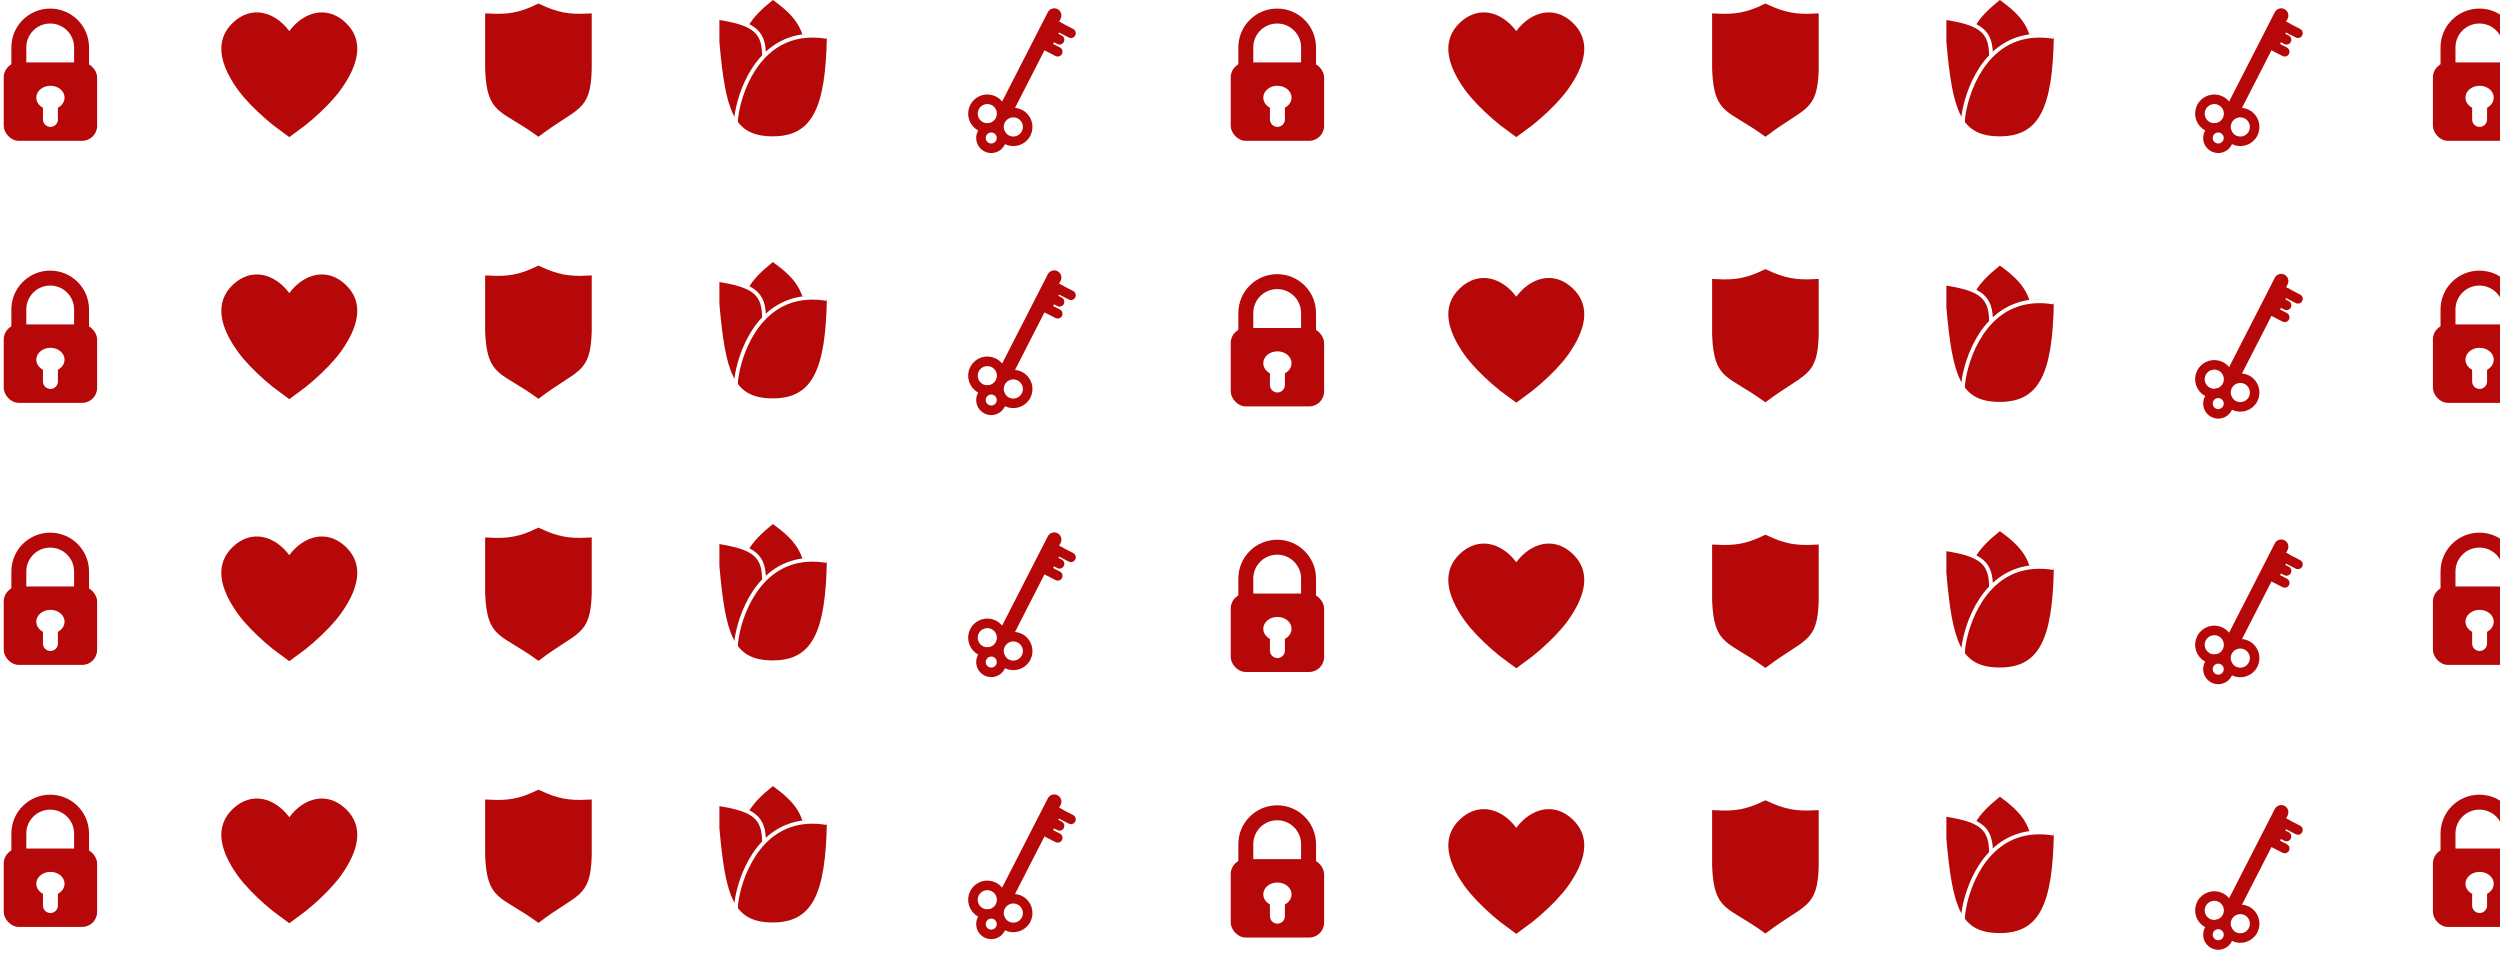 <svg width="1412" height="545" viewBox="0 0 1412 545" fill="none" xmlns="http://www.w3.org/2000/svg">
<path d="M156.219 22.913L163.397 32.528L170.576 22.913C173.69 18.743 177.205 16.663 180.108 16.117C182.704 15.63 185.726 16.164 189.002 19.244C192.323 22.364 193.191 25.547 192.719 29.309C192.176 33.629 189.759 38.967 185.494 44.993C182.045 49.867 176.561 55.436 171.101 60.198C168.109 62.807 165.442 64.898 163.397 66.382C161.353 64.898 158.685 62.807 155.693 60.198C150.234 55.436 144.75 49.867 141.301 44.993C137.036 38.967 134.619 33.629 134.076 29.309C133.604 25.547 134.472 22.364 137.792 19.244C141.069 16.164 144.091 15.63 146.686 16.117C149.59 16.663 153.105 18.743 156.219 22.913Z" fill="#B60808" stroke="#B60808" stroke-width="17.918"/>
<g filter="url(#filter0_d_11_970)">
<rect y="33.126" width="52.748" height="44.297" rx="8.44" fill="#B60808"/>
<path d="M43.957 37.377V24.667C43.957 14.883 36.025 6.951 26.241 6.951V6.951C16.457 6.951 8.525 14.883 8.525 24.667V37.377" stroke="#B60808" stroke-width="8.44"/>
<ellipse cx="26.374" cy="53.038" rx="7.992" ry="6.712" fill="white"/>
<path d="M26.374 56.17V65.342" stroke="white" stroke-width="8.44" stroke-linecap="round"/>
</g>
<path d="M276.509 38.995V10.196C281.786 10.468 286.137 10.314 290.329 9.543C294.894 8.702 299.152 7.152 304.125 4.777C308.999 7.023 313.179 8.577 317.708 9.452C321.899 10.262 326.29 10.471 331.701 10.196V39.011C331.547 45.03 330.98 49.132 329.972 52.192C328.989 55.174 327.562 57.245 325.506 59.165C323.361 61.168 320.558 62.992 316.69 65.49L316.622 65.534C313.165 67.766 309 70.456 304.078 74.137C299.373 70.752 295.343 68.311 291.968 66.267L291.938 66.248C288.144 63.95 285.363 62.254 283.196 60.291C279.193 56.664 277.002 51.875 276.509 38.995Z" fill="#B60808" stroke="#B60808" stroke-width="5.017"/>
<path d="M436.507 77C458.665 77 466.329 61.273 467.019 20.34C451.716 17.434 447.042 21.066 436.507 26.514C428.89 14.028 421.992 13.793 406.311 9.807V23.608C409.757 63.059 414.349 77 436.507 77Z" fill="#B60808"/>
<path d="M436.51 0C450.279 9.862 454.128 16.765 455.382 31.054H417.637C417.637 31.054 419.976 19.386 422.545 14.892C425.451 9.807 429.811 5.385 436.51 0Z" fill="#B60808"/>
<path d="M467.019 20.845C450.859 18.13 439.427 23.524 431.517 31.7M417.095 70.79C413.843 78.01 414.99 48.782 431.517 31.7M406 10.17C426.291 13.273 431.557 18.156 431.517 31.7" stroke="white" stroke-width="2.179"/>
<circle cx="557.633" cy="64.177" r="8.117" transform="rotate(27.107 557.633 64.177)" fill="white" stroke="#B60808" stroke-width="5.411"/>
<circle cx="572.324" cy="71.697" r="8.117" transform="rotate(27.107 572.324 71.697)" fill="white" stroke="#B60808" stroke-width="5.411"/>
<circle cx="559.862" cy="77.932" r="5.817" transform="rotate(27.107 559.862 77.932)" fill="white" stroke="#B60808" stroke-width="5.411"/>
<path d="M599.038 10.602C600.06 8.607 599.27 6.162 597.275 5.14C595.28 4.119 592.834 4.909 591.813 6.904L599.038 10.602ZM571.793 63.827L599.038 10.602L591.813 6.904L564.568 60.129L571.793 63.827Z" fill="#B60808"/>
<rect x="594.563" y="10.439" width="6.764" height="16.233" transform="rotate(27.107 594.563 10.439)" fill="#B60808"/>
<path d="M603.657 21.173C604.987 21.854 606.618 21.328 607.299 19.997C607.979 18.667 607.453 17.037 606.123 16.356L603.657 21.173ZM593.301 15.872L603.657 21.173L606.123 16.356L595.767 11.055L593.301 15.872Z" fill="#B60808"/>
<path d="M597.209 24.863C598.539 25.544 600.17 25.017 600.85 23.687C601.531 22.357 601.005 20.727 599.675 20.046L597.209 24.863ZM586.853 19.562L597.209 24.863L599.675 20.046L589.319 14.745L586.853 19.562Z" fill="#B60808"/>
<path d="M596.178 31.629C597.508 32.31 599.138 31.784 599.819 30.454C600.5 29.123 599.973 27.493 598.643 26.812L596.178 31.629ZM585.822 26.328L596.178 31.629L598.643 26.812L588.287 21.511L585.822 26.328Z" fill="#B60808"/>
<path d="M156.219 170.913L163.397 180.528L170.576 170.913C173.69 166.743 177.205 164.663 180.108 164.118C182.704 163.63 185.726 164.164 189.002 167.244C192.323 170.364 193.191 173.547 192.719 177.309C192.176 181.629 189.759 186.967 185.494 192.993C182.045 197.867 176.561 203.436 171.101 208.198C168.109 210.807 165.442 212.898 163.397 214.381C161.353 212.898 158.685 210.807 155.693 208.198C150.234 203.436 144.75 197.867 141.301 192.993C137.036 186.967 134.619 181.629 134.076 177.309C133.604 173.547 134.472 170.364 137.792 167.244C141.069 164.164 144.091 163.63 146.686 164.118C149.59 164.663 153.105 166.743 156.219 170.913Z" fill="#B60808" stroke="#B60808" stroke-width="17.918"/>
<g filter="url(#filter1_d_11_970)">
<rect y="181.126" width="52.748" height="44.297" rx="8.44" fill="#B60808"/>
<path d="M43.957 185.377V172.667C43.957 162.883 36.025 154.951 26.241 154.951V154.951C16.457 154.951 8.525 162.883 8.525 172.667V185.377" stroke="#B60808" stroke-width="8.44"/>
<ellipse cx="26.374" cy="201.038" rx="7.992" ry="6.712" fill="white"/>
<path d="M26.374 204.17V213.342" stroke="white" stroke-width="8.44" stroke-linecap="round"/>
</g>
<path d="M276.509 186.995V158.196C281.786 158.468 286.137 158.314 290.329 157.543C294.894 156.702 299.152 155.152 304.125 152.777C308.999 155.023 313.179 156.577 317.708 157.452C321.899 158.262 326.29 158.471 331.701 158.196V187.011C331.547 193.03 330.98 197.132 329.972 200.192C328.989 203.174 327.562 205.245 325.506 207.165C323.361 209.168 320.558 210.991 316.69 213.49L316.622 213.534C313.165 215.766 309 218.456 304.078 222.137C299.373 218.753 295.343 216.311 291.968 214.267L291.938 214.248C288.144 211.95 285.363 210.254 283.196 208.291C279.193 204.664 277.002 199.875 276.509 186.995Z" fill="#B60808" stroke="#B60808" stroke-width="5.017"/>
<path d="M436.507 225C458.665 225 466.329 209.273 467.019 168.34C451.716 165.434 447.042 169.066 436.507 174.514C428.89 162.028 421.992 161.793 406.311 157.807V171.608C409.757 211.059 414.349 225 436.507 225Z" fill="#B60808"/>
<path d="M436.51 148C450.279 157.862 454.128 164.765 455.382 179.054H417.637C417.637 179.054 419.976 167.386 422.545 162.892C425.451 157.807 429.811 153.385 436.51 148Z" fill="#B60808"/>
<path d="M467.019 168.845C450.859 166.13 439.427 171.524 431.517 179.7M417.095 218.79C413.843 226.01 414.99 196.782 431.517 179.7M406 158.17C426.291 161.273 431.557 166.156 431.517 179.7" stroke="white" stroke-width="2.179"/>
<circle cx="557.633" cy="212.177" r="8.117" transform="rotate(27.107 557.633 212.177)" fill="white" stroke="#B60808" stroke-width="5.411"/>
<circle cx="572.324" cy="219.697" r="8.117" transform="rotate(27.107 572.324 219.697)" fill="white" stroke="#B60808" stroke-width="5.411"/>
<circle cx="559.862" cy="225.932" r="5.817" transform="rotate(27.107 559.862 225.932)" fill="white" stroke="#B60808" stroke-width="5.411"/>
<path d="M599.038 158.602C600.06 156.607 599.27 154.162 597.275 153.14C595.28 152.119 592.834 152.909 591.813 154.904L599.038 158.602ZM571.793 211.827L599.038 158.602L591.813 154.904L564.568 208.129L571.793 211.827Z" fill="#B60808"/>
<rect x="594.563" y="158.439" width="6.764" height="16.233" transform="rotate(27.107 594.563 158.439)" fill="#B60808"/>
<path d="M603.657 169.173C604.987 169.854 606.618 169.328 607.299 167.997C607.979 166.667 607.453 165.037 606.123 164.356L603.657 169.173ZM593.301 163.872L603.657 169.173L606.123 164.356L595.767 159.055L593.301 163.872Z" fill="#B60808"/>
<path d="M597.209 172.863C598.539 173.544 600.17 173.018 600.85 171.687C601.531 170.357 601.005 168.727 599.675 168.046L597.209 172.863ZM586.853 167.562L597.209 172.863L599.675 168.046L589.319 162.745L586.853 167.562Z" fill="#B60808"/>
<path d="M596.178 179.629C597.508 180.31 599.138 179.784 599.819 178.454C600.5 177.124 599.973 175.493 598.643 174.812L596.178 179.629ZM585.822 174.328L596.178 179.629L598.643 174.812L588.287 169.511L585.822 174.328Z" fill="#B60808"/>
<path d="M156.219 318.913L163.397 328.528L170.576 318.913C173.69 314.743 177.205 312.663 180.108 312.118C182.704 311.63 185.726 312.164 189.002 315.244C192.323 318.364 193.191 321.547 192.719 325.309C192.176 329.629 189.759 334.967 185.494 340.993C182.045 345.867 176.561 351.436 171.101 356.198C168.109 358.807 165.442 360.898 163.397 362.381C161.353 360.898 158.685 358.807 155.693 356.198C150.234 351.436 144.75 345.867 141.301 340.993C137.036 334.967 134.619 329.629 134.076 325.309C133.604 321.547 134.472 318.364 137.792 315.244C141.069 312.164 144.091 311.63 146.686 312.118C149.59 312.663 153.105 314.743 156.219 318.913Z" fill="#B60808" stroke="#B60808" stroke-width="17.918"/>
<g filter="url(#filter2_d_11_970)">
<rect y="329.126" width="52.748" height="44.297" rx="8.44" fill="#B60808"/>
<path d="M43.957 333.377V320.667C43.957 310.883 36.025 302.951 26.241 302.951V302.951C16.457 302.951 8.525 310.883 8.525 320.667V333.377" stroke="#B60808" stroke-width="8.44"/>
<ellipse cx="26.374" cy="349.038" rx="7.992" ry="6.712" fill="white"/>
<path d="M26.374 352.17V361.342" stroke="white" stroke-width="8.44" stroke-linecap="round"/>
</g>
<path d="M276.509 334.995V306.196C281.786 306.468 286.137 306.314 290.329 305.543C294.894 304.702 299.152 303.152 304.125 300.777C308.999 303.023 313.179 304.577 317.708 305.452C321.899 306.262 326.29 306.471 331.701 306.196V335.011C331.547 341.03 330.98 345.132 329.972 348.192C328.989 351.174 327.562 353.245 325.506 355.165C323.361 357.168 320.558 358.991 316.69 361.49L316.622 361.534C313.165 363.766 309 366.456 304.078 370.137C299.373 366.753 295.343 364.311 291.968 362.267L291.938 362.248C288.144 359.95 285.363 358.254 283.196 356.291C279.193 352.664 277.002 347.875 276.509 334.995Z" fill="#B60808" stroke="#B60808" stroke-width="5.017"/>
<path d="M436.507 373C458.665 373 466.329 357.273 467.019 316.34C451.716 313.434 447.042 317.066 436.507 322.514C428.89 310.028 421.992 309.793 406.311 305.807V319.608C409.757 359.059 414.349 373 436.507 373Z" fill="#B60808"/>
<path d="M436.51 296C450.279 305.862 454.128 312.765 455.382 327.054H417.637C417.637 327.054 419.976 315.386 422.545 310.892C425.451 305.807 429.811 301.385 436.51 296Z" fill="#B60808"/>
<path d="M467.019 316.845C450.859 314.13 439.427 319.524 431.517 327.7M417.095 366.79C413.843 374.01 414.99 344.782 431.517 327.7M406 306.17C426.291 309.273 431.557 314.156 431.517 327.7" stroke="white" stroke-width="2.179"/>
<circle cx="557.633" cy="360.177" r="8.117" transform="rotate(27.107 557.633 360.177)" fill="white" stroke="#B60808" stroke-width="5.411"/>
<circle cx="572.324" cy="367.697" r="8.117" transform="rotate(27.107 572.324 367.697)" fill="white" stroke="#B60808" stroke-width="5.411"/>
<circle cx="559.862" cy="373.932" r="5.817" transform="rotate(27.107 559.862 373.932)" fill="white" stroke="#B60808" stroke-width="5.411"/>
<path d="M599.038 306.602C600.06 304.607 599.27 302.162 597.275 301.14C595.28 300.119 592.834 300.909 591.813 302.904L599.038 306.602ZM571.793 359.827L599.038 306.602L591.813 302.904L564.568 356.129L571.793 359.827Z" fill="#B60808"/>
<rect x="594.563" y="306.439" width="6.764" height="16.233" transform="rotate(27.107 594.563 306.439)" fill="#B60808"/>
<path d="M603.657 317.173C604.987 317.854 606.618 317.328 607.299 315.997C607.979 314.667 607.453 313.037 606.123 312.356L603.657 317.173ZM593.301 311.872L603.657 317.173L606.123 312.356L595.767 307.055L593.301 311.872Z" fill="#B60808"/>
<path d="M597.209 320.863C598.539 321.544 600.17 321.018 600.85 319.687C601.531 318.357 601.005 316.727 599.675 316.046L597.209 320.863ZM586.853 315.562L597.209 320.863L599.675 316.046L589.319 310.745L586.853 315.562Z" fill="#B60808"/>
<path d="M596.178 327.629C597.508 328.31 599.138 327.784 599.819 326.454C600.5 325.124 599.973 323.493 598.643 322.812L596.178 327.629ZM585.822 322.328L596.178 327.629L598.643 322.812L588.287 317.511L585.822 322.328Z" fill="#B60808"/>
<path d="M156.219 466.913L163.397 476.528L170.576 466.913C173.69 462.743 177.205 460.663 180.108 460.118C182.704 459.63 185.726 460.164 189.002 463.244C192.323 466.364 193.191 469.547 192.719 473.309C192.176 477.629 189.759 482.967 185.494 488.993C182.045 493.867 176.561 499.436 171.101 504.198C168.109 506.807 165.442 508.898 163.397 510.381C161.353 508.898 158.685 506.807 155.693 504.198C150.234 499.436 144.75 493.867 141.301 488.993C137.036 482.967 134.619 477.629 134.076 473.309C133.604 469.547 134.472 466.364 137.792 463.244C141.069 460.164 144.091 459.63 146.686 460.118C149.59 460.663 153.105 462.743 156.219 466.913Z" fill="#B60808" stroke="#B60808" stroke-width="17.918"/>
<g filter="url(#filter3_d_11_970)">
<rect y="477.126" width="52.748" height="44.297" rx="8.44" fill="#B60808"/>
<path d="M43.957 481.377V468.667C43.957 458.883 36.025 450.951 26.241 450.951V450.951C16.457 450.951 8.525 458.883 8.525 468.667V481.377" stroke="#B60808" stroke-width="8.44"/>
<ellipse cx="26.374" cy="497.038" rx="7.992" ry="6.712" fill="white"/>
<path d="M26.374 500.17V509.342" stroke="white" stroke-width="8.44" stroke-linecap="round"/>
</g>
<path d="M276.509 482.995V454.196C281.786 454.468 286.137 454.314 290.329 453.543C294.894 452.702 299.152 451.152 304.125 448.777C308.999 451.023 313.179 452.577 317.708 453.452C321.899 454.262 326.29 454.471 331.701 454.196V483.011C331.547 489.03 330.98 493.132 329.972 496.192C328.989 499.174 327.562 501.245 325.506 503.165C323.361 505.168 320.558 506.991 316.69 509.49L316.622 509.534C313.165 511.766 309 514.456 304.078 518.137C299.373 514.753 295.343 512.311 291.968 510.267L291.938 510.248C288.144 507.95 285.363 506.254 283.196 504.291C279.193 500.664 277.002 495.875 276.509 482.995Z" fill="#B60808" stroke="#B60808" stroke-width="5.017"/>
<path d="M436.507 521C458.665 521 466.329 505.273 467.019 464.34C451.716 461.434 447.042 465.066 436.507 470.514C428.89 458.028 421.992 457.793 406.311 453.807V467.608C409.757 507.059 414.349 521 436.507 521Z" fill="#B60808"/>
<path d="M436.51 444C450.279 453.862 454.128 460.765 455.382 475.054H417.637C417.637 475.054 419.976 463.386 422.545 458.892C425.451 453.807 429.811 449.385 436.51 444Z" fill="#B60808"/>
<path d="M467.019 464.845C450.859 462.13 439.427 467.524 431.517 475.699M417.095 514.79C413.843 522.01 414.99 492.782 431.517 475.699M406 454.17C426.291 457.273 431.557 462.156 431.517 475.699" stroke="white" stroke-width="2.179"/>
<circle cx="557.633" cy="508.177" r="8.117" transform="rotate(27.107 557.633 508.177)" fill="white" stroke="#B60808" stroke-width="5.411"/>
<circle cx="572.324" cy="515.697" r="8.117" transform="rotate(27.107 572.324 515.697)" fill="white" stroke="#B60808" stroke-width="5.411"/>
<circle cx="559.862" cy="521.932" r="5.817" transform="rotate(27.107 559.862 521.932)" fill="white" stroke="#B60808" stroke-width="5.411"/>
<path d="M599.038 454.602C600.06 452.607 599.27 450.162 597.275 449.14C595.28 448.119 592.834 448.909 591.813 450.904L599.038 454.602ZM571.793 507.827L599.038 454.602L591.813 450.904L564.568 504.129L571.793 507.827Z" fill="#B60808"/>
<rect x="594.563" y="454.439" width="6.764" height="16.233" transform="rotate(27.107 594.563 454.439)" fill="#B60808"/>
<path d="M603.657 465.173C604.987 465.854 606.618 465.328 607.299 463.997C607.979 462.667 607.453 461.037 606.123 460.356L603.657 465.173ZM593.301 459.872L603.657 465.173L606.123 460.356L595.767 455.055L593.301 459.872Z" fill="#B60808"/>
<path d="M597.209 468.863C598.539 469.544 600.17 469.018 600.85 467.687C601.531 466.357 601.005 464.727 599.675 464.046L597.209 468.863ZM586.853 463.562L597.209 468.863L599.675 464.046L589.319 458.745L586.853 463.562Z" fill="#B60808"/>
<path d="M596.178 475.629C597.508 476.31 599.138 475.784 599.819 474.454C600.5 473.124 599.973 471.493 598.643 470.812L596.178 475.629ZM585.822 470.328L596.178 475.629L598.643 470.812L588.287 465.511L585.822 470.328Z" fill="#B60808"/>
<path d="M849.219 22.913L856.397 32.528L863.576 22.913C866.69 18.743 870.205 16.663 873.108 16.117C875.704 15.63 878.726 16.164 882.002 19.244C885.323 22.364 886.191 25.547 885.719 29.309C885.176 33.629 882.759 38.967 878.494 44.993C875.045 49.867 869.561 55.436 864.101 60.198C861.109 62.807 858.442 64.898 856.397 66.382C854.353 64.898 851.685 62.807 848.693 60.198C843.234 55.436 837.75 49.867 834.301 44.993C830.036 38.967 827.619 33.629 827.076 29.309C826.604 25.547 827.472 22.364 830.792 19.244C834.069 16.164 837.091 15.63 839.686 16.117C842.59 16.663 846.105 18.743 849.219 22.913Z" fill="#B60808" stroke="#B60808" stroke-width="17.918"/>
<g filter="url(#filter4_d_11_970)">
<rect x="693" y="33.126" width="52.748" height="44.297" rx="8.44" fill="#B60808"/>
<path d="M736.957 37.377V24.667C736.957 14.883 729.025 6.951 719.241 6.951V6.951C709.457 6.951 701.525 14.883 701.525 24.667V37.377" stroke="#B60808" stroke-width="8.44"/>
<ellipse cx="719.374" cy="53.038" rx="7.992" ry="6.712" fill="white"/>
<path d="M719.374 56.17V65.342" stroke="white" stroke-width="8.44" stroke-linecap="round"/>
</g>
<path d="M969.509 38.995V10.196C974.786 10.468 979.137 10.314 983.329 9.543C987.894 8.702 992.152 7.152 997.125 4.777C1002 7.023 1006.18 8.577 1010.71 9.452C1014.9 10.262 1019.29 10.471 1024.7 10.196V39.011C1024.55 45.03 1023.98 49.132 1022.97 52.192C1021.99 55.174 1020.56 57.245 1018.51 59.165C1016.36 61.168 1013.56 62.992 1009.69 65.49L1009.62 65.534C1006.16 67.766 1002 70.456 997.078 74.137C992.373 70.752 988.343 68.311 984.968 66.267L984.938 66.248C981.144 63.95 978.363 62.254 976.196 60.291C972.193 56.664 970.002 51.875 969.509 38.995Z" fill="#B60808" stroke="#B60808" stroke-width="5.017"/>
<path d="M1129.51 77C1151.67 77 1159.33 61.273 1160.02 20.34C1144.72 17.434 1140.04 21.066 1129.51 26.514C1121.89 14.028 1114.99 13.793 1099.31 9.807V23.608C1102.76 63.059 1107.35 77 1129.51 77Z" fill="#B60808"/>
<path d="M1129.51 0C1143.28 9.862 1147.13 16.765 1148.38 31.054H1110.64C1110.64 31.054 1112.98 19.386 1115.54 14.892C1118.45 9.807 1122.81 5.385 1129.51 0Z" fill="#B60808"/>
<path d="M1160.02 20.845C1143.86 18.13 1132.43 23.524 1124.52 31.7M1110.09 70.79C1106.84 78.01 1107.99 48.782 1124.52 31.7M1099 10.17C1119.29 13.273 1124.56 18.156 1124.52 31.7" stroke="white" stroke-width="2.179"/>
<circle cx="1250.63" cy="64.177" r="8.117" transform="rotate(27.107 1250.63 64.177)" fill="white" stroke="#B60808" stroke-width="5.411"/>
<circle cx="1265.32" cy="71.697" r="8.117" transform="rotate(27.107 1265.32 71.697)" fill="white" stroke="#B60808" stroke-width="5.411"/>
<circle cx="1252.86" cy="77.932" r="5.817" transform="rotate(27.107 1252.86 77.932)" fill="white" stroke="#B60808" stroke-width="5.411"/>
<path d="M1292.04 10.602C1293.06 8.607 1292.27 6.162 1290.27 5.14C1288.28 4.119 1285.83 4.909 1284.81 6.904L1292.04 10.602ZM1264.79 63.827L1292.04 10.602L1284.81 6.904L1257.57 60.129L1264.79 63.827Z" fill="#B60808"/>
<rect x="1287.56" y="10.439" width="6.764" height="16.233" transform="rotate(27.107 1287.56 10.439)" fill="#B60808"/>
<path d="M1296.66 21.173C1297.99 21.854 1299.62 21.328 1300.3 19.997C1300.98 18.667 1300.45 17.037 1299.12 16.356L1296.66 21.173ZM1286.3 15.872L1296.66 21.173L1299.12 16.356L1288.77 11.055L1286.3 15.872Z" fill="#B60808"/>
<path d="M1290.21 24.863C1291.54 25.544 1293.17 25.017 1293.85 23.687C1294.53 22.357 1294.01 20.727 1292.67 20.046L1290.21 24.863ZM1279.85 19.562L1290.21 24.863L1292.67 20.046L1282.32 14.745L1279.85 19.562Z" fill="#B60808"/>
<path d="M1289.18 31.629C1290.51 32.31 1292.14 31.784 1292.82 30.454C1293.5 29.123 1292.97 27.493 1291.64 26.812L1289.18 31.629ZM1278.82 26.328L1289.18 31.629L1291.64 26.812L1281.29 21.511L1278.82 26.328Z" fill="#B60808"/>
<path d="M849.219 172.913L856.397 182.528L863.576 172.913C866.69 168.743 870.205 166.663 873.108 166.118C875.704 165.63 878.726 166.164 882.002 169.244C885.323 172.364 886.191 175.547 885.719 179.309C885.176 183.629 882.759 188.967 878.494 194.993C875.045 199.867 869.561 205.436 864.101 210.198C861.109 212.807 858.442 214.898 856.397 216.381C854.353 214.898 851.685 212.807 848.693 210.198C843.234 205.436 837.75 199.867 834.301 194.993C830.036 188.967 827.619 183.629 827.076 179.309C826.604 175.547 827.472 172.364 830.792 169.244C834.069 166.164 837.091 165.63 839.686 166.118C842.59 166.663 846.105 168.743 849.219 172.913Z" fill="#B60808" stroke="#B60808" stroke-width="17.918"/>
<g filter="url(#filter5_d_11_970)">
<rect x="693" y="183.126" width="52.748" height="44.297" rx="8.44" fill="#B60808"/>
<path d="M736.957 187.377V174.667C736.957 164.883 729.025 156.951 719.241 156.951V156.951C709.457 156.951 701.525 164.883 701.525 174.667V187.377" stroke="#B60808" stroke-width="8.44"/>
<ellipse cx="719.374" cy="203.038" rx="7.992" ry="6.712" fill="white"/>
<path d="M719.374 206.17V215.342" stroke="white" stroke-width="8.44" stroke-linecap="round"/>
</g>
<path d="M969.509 188.995V160.196C974.786 160.468 979.137 160.314 983.329 159.543C987.894 158.702 992.152 157.152 997.125 154.777C1002 157.023 1006.18 158.577 1010.71 159.452C1014.9 160.262 1019.29 160.471 1024.7 160.196V189.011C1024.55 195.03 1023.98 199.132 1022.97 202.192C1021.99 205.174 1020.56 207.245 1018.51 209.165C1016.36 211.168 1013.56 212.991 1009.69 215.49L1009.62 215.534C1006.16 217.766 1002 220.456 997.078 224.137C992.373 220.753 988.343 218.311 984.968 216.267L984.938 216.248C981.144 213.95 978.363 212.254 976.196 210.291C972.193 206.664 970.002 201.875 969.509 188.995Z" fill="#B60808" stroke="#B60808" stroke-width="5.017"/>
<path d="M1129.51 227C1151.67 227 1159.33 211.273 1160.02 170.34C1144.72 167.434 1140.04 171.066 1129.51 176.514C1121.89 164.028 1114.99 163.793 1099.31 159.807V173.608C1102.76 213.059 1107.35 227 1129.51 227Z" fill="#B60808"/>
<path d="M1129.51 150C1143.28 159.862 1147.13 166.765 1148.38 181.054H1110.64C1110.64 181.054 1112.98 169.386 1115.54 164.892C1118.45 159.807 1122.81 155.385 1129.51 150Z" fill="#B60808"/>
<path d="M1160.02 170.845C1143.86 168.13 1132.43 173.524 1124.52 181.7M1110.09 220.79C1106.84 228.01 1107.99 198.782 1124.52 181.7M1099 160.17C1119.29 163.273 1124.56 168.156 1124.52 181.7" stroke="white" stroke-width="2.179"/>
<circle cx="1250.63" cy="214.177" r="8.117" transform="rotate(27.107 1250.63 214.177)" fill="white" stroke="#B60808" stroke-width="5.411"/>
<circle cx="1265.32" cy="221.697" r="8.117" transform="rotate(27.107 1265.32 221.697)" fill="white" stroke="#B60808" stroke-width="5.411"/>
<circle cx="1252.86" cy="227.932" r="5.817" transform="rotate(27.107 1252.86 227.932)" fill="white" stroke="#B60808" stroke-width="5.411"/>
<path d="M1292.04 160.602C1293.06 158.607 1292.27 156.162 1290.27 155.14C1288.28 154.119 1285.83 154.909 1284.81 156.904L1292.04 160.602ZM1264.79 213.827L1292.04 160.602L1284.81 156.904L1257.57 210.129L1264.79 213.827Z" fill="#B60808"/>
<rect x="1287.56" y="160.439" width="6.764" height="16.233" transform="rotate(27.107 1287.56 160.439)" fill="#B60808"/>
<path d="M1296.66 171.173C1297.99 171.854 1299.62 171.328 1300.3 169.997C1300.98 168.667 1300.45 167.037 1299.12 166.356L1296.66 171.173ZM1286.3 165.872L1296.66 171.173L1299.12 166.356L1288.77 161.055L1286.3 165.872Z" fill="#B60808"/>
<path d="M1290.21 174.863C1291.54 175.544 1293.17 175.018 1293.85 173.687C1294.53 172.357 1294.01 170.727 1292.67 170.046L1290.21 174.863ZM1279.85 169.562L1290.21 174.863L1292.67 170.046L1282.32 164.745L1279.85 169.562Z" fill="#B60808"/>
<path d="M1289.18 181.629C1290.51 182.31 1292.14 181.784 1292.82 180.454C1293.5 179.124 1292.97 177.493 1291.64 176.812L1289.18 181.629ZM1278.82 176.328L1289.18 181.629L1291.64 176.812L1281.29 171.511L1278.82 176.328Z" fill="#B60808"/>
<path d="M849.219 322.913L856.397 332.528L863.576 322.913C866.69 318.743 870.205 316.663 873.108 316.118C875.704 315.63 878.726 316.164 882.002 319.244C885.323 322.364 886.191 325.547 885.719 329.309C885.176 333.629 882.759 338.967 878.494 344.993C875.045 349.867 869.561 355.436 864.101 360.198C861.109 362.807 858.442 364.898 856.397 366.381C854.353 364.898 851.685 362.807 848.693 360.198C843.234 355.436 837.75 349.867 834.301 344.993C830.036 338.967 827.619 333.629 827.076 329.309C826.604 325.547 827.472 322.364 830.792 319.244C834.069 316.164 837.091 315.63 839.686 316.118C842.59 316.663 846.105 318.743 849.219 322.913Z" fill="#B60808" stroke="#B60808" stroke-width="17.918"/>
<g filter="url(#filter6_d_11_970)">
<rect x="693" y="333.126" width="52.748" height="44.297" rx="8.44" fill="#B60808"/>
<path d="M736.957 337.377V324.667C736.957 314.883 729.025 306.951 719.241 306.951V306.951C709.457 306.951 701.525 314.883 701.525 324.667V337.377" stroke="#B60808" stroke-width="8.44"/>
<ellipse cx="719.374" cy="353.038" rx="7.992" ry="6.712" fill="white"/>
<path d="M719.374 356.17V365.342" stroke="white" stroke-width="8.44" stroke-linecap="round"/>
</g>
<path d="M969.509 338.995V310.196C974.786 310.468 979.137 310.314 983.329 309.543C987.894 308.702 992.152 307.152 997.125 304.777C1002 307.023 1006.18 308.577 1010.71 309.452C1014.9 310.262 1019.29 310.471 1024.7 310.196V339.011C1024.55 345.03 1023.98 349.132 1022.97 352.192C1021.99 355.174 1020.56 357.245 1018.51 359.165C1016.36 361.168 1013.56 362.991 1009.69 365.49L1009.62 365.534C1006.16 367.766 1002 370.456 997.078 374.137C992.373 370.753 988.343 368.311 984.968 366.267L984.938 366.248C981.144 363.95 978.363 362.254 976.196 360.291C972.193 356.664 970.002 351.875 969.509 338.995Z" fill="#B60808" stroke="#B60808" stroke-width="5.017"/>
<path d="M1129.51 377C1151.67 377 1159.33 361.273 1160.02 320.34C1144.72 317.434 1140.04 321.066 1129.51 326.514C1121.89 314.028 1114.99 313.793 1099.31 309.807V323.608C1102.76 363.059 1107.35 377 1129.51 377Z" fill="#B60808"/>
<path d="M1129.51 300C1143.28 309.862 1147.13 316.765 1148.38 331.054H1110.64C1110.64 331.054 1112.98 319.386 1115.54 314.892C1118.45 309.807 1122.81 305.385 1129.51 300Z" fill="#B60808"/>
<path d="M1160.02 320.845C1143.86 318.13 1132.43 323.524 1124.52 331.7M1110.09 370.79C1106.84 378.01 1107.99 348.782 1124.52 331.7M1099 310.17C1119.29 313.273 1124.56 318.156 1124.52 331.7" stroke="white" stroke-width="2.179"/>
<circle cx="1250.63" cy="364.177" r="8.117" transform="rotate(27.107 1250.63 364.177)" fill="white" stroke="#B60808" stroke-width="5.411"/>
<circle cx="1265.32" cy="371.697" r="8.117" transform="rotate(27.107 1265.32 371.697)" fill="white" stroke="#B60808" stroke-width="5.411"/>
<circle cx="1252.86" cy="377.932" r="5.817" transform="rotate(27.107 1252.86 377.932)" fill="white" stroke="#B60808" stroke-width="5.411"/>
<path d="M1292.04 310.602C1293.06 308.607 1292.27 306.162 1290.27 305.14C1288.28 304.119 1285.83 304.909 1284.81 306.904L1292.04 310.602ZM1264.79 363.827L1292.04 310.602L1284.81 306.904L1257.57 360.129L1264.79 363.827Z" fill="#B60808"/>
<rect x="1287.56" y="310.439" width="6.764" height="16.233" transform="rotate(27.107 1287.56 310.439)" fill="#B60808"/>
<path d="M1296.66 321.173C1297.99 321.854 1299.62 321.328 1300.3 319.997C1300.98 318.667 1300.45 317.037 1299.12 316.356L1296.66 321.173ZM1286.3 315.872L1296.66 321.173L1299.12 316.356L1288.77 311.055L1286.3 315.872Z" fill="#B60808"/>
<path d="M1290.21 324.863C1291.54 325.544 1293.17 325.018 1293.85 323.687C1294.53 322.357 1294.01 320.727 1292.67 320.046L1290.21 324.863ZM1279.85 319.562L1290.21 324.863L1292.67 320.046L1282.32 314.745L1279.85 319.562Z" fill="#B60808"/>
<path d="M1289.18 331.629C1290.51 332.31 1292.14 331.784 1292.82 330.454C1293.5 329.124 1292.97 327.493 1291.64 326.812L1289.18 331.629ZM1278.82 326.328L1289.18 331.629L1291.64 326.812L1281.29 321.511L1278.82 326.328Z" fill="#B60808"/>
<path d="M849.219 472.913L856.397 482.528L863.576 472.913C866.69 468.743 870.205 466.663 873.108 466.118C875.704 465.63 878.726 466.164 882.002 469.244C885.323 472.364 886.191 475.547 885.719 479.309C885.176 483.629 882.759 488.967 878.494 494.993C875.045 499.867 869.561 505.436 864.101 510.198C861.109 512.807 858.442 514.898 856.397 516.381C854.353 514.898 851.685 512.807 848.693 510.198C843.234 505.436 837.75 499.867 834.301 494.993C830.036 488.967 827.619 483.629 827.076 479.309C826.604 475.547 827.472 472.364 830.792 469.244C834.069 466.164 837.091 465.63 839.686 466.118C842.59 466.663 846.105 468.743 849.219 472.913Z" fill="#B60808" stroke="#B60808" stroke-width="17.918"/>
<g filter="url(#filter7_d_11_970)">
<rect x="693" y="483.126" width="52.748" height="44.297" rx="8.44" fill="#B60808"/>
<path d="M736.957 487.377V474.667C736.957 464.883 729.025 456.951 719.241 456.951V456.951C709.457 456.951 701.525 464.883 701.525 474.667V487.377" stroke="#B60808" stroke-width="8.44"/>
<ellipse cx="719.374" cy="503.038" rx="7.992" ry="6.712" fill="white"/>
<path d="M719.374 506.17V515.342" stroke="white" stroke-width="8.44" stroke-linecap="round"/>
</g>
<path d="M969.509 488.995V460.196C974.786 460.468 979.137 460.314 983.329 459.543C987.894 458.702 992.152 457.152 997.125 454.777C1002 457.023 1006.18 458.577 1010.71 459.452C1014.9 460.262 1019.29 460.471 1024.7 460.196V489.011C1024.55 495.03 1023.98 499.132 1022.97 502.192C1021.99 505.174 1020.56 507.245 1018.51 509.165C1016.36 511.168 1013.56 512.991 1009.69 515.49L1009.62 515.534C1006.16 517.766 1002 520.456 997.078 524.137C992.373 520.753 988.343 518.311 984.968 516.267L984.938 516.248C981.144 513.95 978.363 512.254 976.196 510.291C972.193 506.664 970.002 501.875 969.509 488.995Z" fill="#B60808" stroke="#B60808" stroke-width="5.017"/>
<path d="M1129.51 527C1151.67 527 1159.33 511.273 1160.02 470.34C1144.72 467.434 1140.04 471.066 1129.51 476.514C1121.89 464.028 1114.99 463.793 1099.31 459.807V473.608C1102.76 513.059 1107.35 527 1129.51 527Z" fill="#B60808"/>
<path d="M1129.51 450C1143.28 459.862 1147.13 466.765 1148.38 481.054H1110.64C1110.64 481.054 1112.98 469.386 1115.54 464.892C1118.45 459.807 1122.81 455.385 1129.51 450Z" fill="#B60808"/>
<path d="M1160.02 470.845C1143.86 468.13 1132.43 473.524 1124.52 481.699M1110.09 520.79C1106.84 528.01 1107.99 498.782 1124.52 481.699M1099 460.17C1119.29 463.273 1124.56 468.156 1124.52 481.699" stroke="white" stroke-width="2.179"/>
<circle cx="1250.63" cy="514.177" r="8.117" transform="rotate(27.107 1250.63 514.177)" fill="white" stroke="#B60808" stroke-width="5.411"/>
<circle cx="1265.32" cy="521.697" r="8.117" transform="rotate(27.107 1265.32 521.697)" fill="white" stroke="#B60808" stroke-width="5.411"/>
<circle cx="1252.86" cy="527.932" r="5.817" transform="rotate(27.107 1252.86 527.932)" fill="white" stroke="#B60808" stroke-width="5.411"/>
<path d="M1292.04 460.602C1293.06 458.607 1292.27 456.162 1290.27 455.14C1288.28 454.119 1285.83 454.909 1284.81 456.904L1292.04 460.602ZM1264.79 513.827L1292.04 460.602L1284.81 456.904L1257.57 510.129L1264.79 513.827Z" fill="#B60808"/>
<rect x="1287.56" y="460.439" width="6.764" height="16.233" transform="rotate(27.107 1287.56 460.439)" fill="#B60808"/>
<path d="M1296.66 471.173C1297.99 471.854 1299.62 471.328 1300.3 469.997C1300.98 468.667 1300.45 467.037 1299.12 466.356L1296.66 471.173ZM1286.3 465.872L1296.66 471.173L1299.12 466.356L1288.77 461.055L1286.3 465.872Z" fill="#B60808"/>
<path d="M1290.21 474.863C1291.54 475.544 1293.17 475.018 1293.85 473.687C1294.53 472.357 1294.01 470.727 1292.67 470.046L1290.21 474.863ZM1279.85 469.562L1290.21 474.863L1292.67 470.046L1282.32 464.745L1279.85 469.562Z" fill="#B60808"/>
<path d="M1289.18 481.629C1290.51 482.31 1292.14 481.784 1292.82 480.454C1293.5 479.124 1292.97 477.493 1291.64 476.812L1289.18 481.629ZM1278.82 476.328L1289.18 481.629L1291.64 476.812L1281.29 471.511L1278.82 476.328Z" fill="#B60808"/>
<g filter="url(#filter8_d_11_970)">
<rect x="1372" y="33.126" width="52.748" height="44.297" rx="8.44" fill="#B60808"/>
<path d="M1415.96 37.377V24.667C1415.96 14.883 1408.03 6.951 1398.24 6.951V6.951C1388.46 6.951 1380.52 14.883 1380.52 24.667V37.377" stroke="#B60808" stroke-width="8.44"/>
<ellipse cx="1398.37" cy="53.038" rx="7.992" ry="6.712" fill="white"/>
<path d="M1398.37 56.17V65.342" stroke="white" stroke-width="8.44" stroke-linecap="round"/>
</g>
<g filter="url(#filter9_d_11_970)">
<rect x="1372" y="181.126" width="52.748" height="44.297" rx="8.44" fill="#B60808"/>
<path d="M1415.96 185.377V172.667C1415.96 162.883 1408.03 154.951 1398.24 154.951V154.951C1388.46 154.951 1380.52 162.883 1380.52 172.667V185.377" stroke="#B60808" stroke-width="8.44"/>
<ellipse cx="1398.37" cy="201.038" rx="7.992" ry="6.712" fill="white"/>
<path d="M1398.37 204.17V213.342" stroke="white" stroke-width="8.44" stroke-linecap="round"/>
</g>
<g filter="url(#filter10_d_11_970)">
<rect x="1372" y="329.126" width="52.748" height="44.297" rx="8.44" fill="#B60808"/>
<path d="M1415.96 333.377V320.667C1415.96 310.883 1408.03 302.951 1398.24 302.951V302.951C1388.46 302.951 1380.52 310.883 1380.52 320.667V333.377" stroke="#B60808" stroke-width="8.44"/>
<ellipse cx="1398.37" cy="349.038" rx="7.992" ry="6.712" fill="white"/>
<path d="M1398.37 352.17V361.342" stroke="white" stroke-width="8.44" stroke-linecap="round"/>
</g>
<g filter="url(#filter11_d_11_970)">
<rect x="1372" y="477.126" width="52.748" height="44.297" rx="8.44" fill="#B60808"/>
<path d="M1415.96 481.377V468.667C1415.96 458.883 1408.03 450.951 1398.24 450.951V450.951C1388.46 450.951 1380.52 458.883 1380.52 468.667V481.377" stroke="#B60808" stroke-width="8.44"/>
<ellipse cx="1398.37" cy="497.038" rx="7.992" ry="6.712" fill="white"/>
<path d="M1398.37 500.17V509.342" stroke="white" stroke-width="8.44" stroke-linecap="round"/>
</g>
<defs>
<filter id="filter0_d_11_970" x="0" y="2.731" width="56.968" height="78.912" filterUnits="userSpaceOnUse" color-interpolation-filters="sRGB">
<feFlood flood-opacity="0" result="BackgroundImageFix"/>
<feColorMatrix in="SourceAlpha" type="matrix" values="0 0 0 0 0 0 0 0 0 0 0 0 0 0 0 0 0 0 127 0" result="hardAlpha"/>
<feOffset dx="2.11" dy="2.11"/>
<feGaussianBlur stdDeviation="1.055"/>
<feComposite in2="hardAlpha" operator="out"/>
<feColorMatrix type="matrix" values="0 0 0 0 0 0 0 0 0 0 0 0 0 0 0 0 0 0 0.25 0"/>
<feBlend mode="normal" in2="BackgroundImageFix" result="effect1_dropShadow_11_970"/>
<feBlend mode="normal" in="SourceGraphic" in2="effect1_dropShadow_11_970" result="shape"/>
</filter>
<filter id="filter1_d_11_970" x="0" y="150.731" width="56.968" height="78.912" filterUnits="userSpaceOnUse" color-interpolation-filters="sRGB">
<feFlood flood-opacity="0" result="BackgroundImageFix"/>
<feColorMatrix in="SourceAlpha" type="matrix" values="0 0 0 0 0 0 0 0 0 0 0 0 0 0 0 0 0 0 127 0" result="hardAlpha"/>
<feOffset dx="2.11" dy="2.11"/>
<feGaussianBlur stdDeviation="1.055"/>
<feComposite in2="hardAlpha" operator="out"/>
<feColorMatrix type="matrix" values="0 0 0 0 0 0 0 0 0 0 0 0 0 0 0 0 0 0 0.25 0"/>
<feBlend mode="normal" in2="BackgroundImageFix" result="effect1_dropShadow_11_970"/>
<feBlend mode="normal" in="SourceGraphic" in2="effect1_dropShadow_11_970" result="shape"/>
</filter>
<filter id="filter2_d_11_970" x="0" y="298.731" width="56.968" height="78.912" filterUnits="userSpaceOnUse" color-interpolation-filters="sRGB">
<feFlood flood-opacity="0" result="BackgroundImageFix"/>
<feColorMatrix in="SourceAlpha" type="matrix" values="0 0 0 0 0 0 0 0 0 0 0 0 0 0 0 0 0 0 127 0" result="hardAlpha"/>
<feOffset dx="2.11" dy="2.11"/>
<feGaussianBlur stdDeviation="1.055"/>
<feComposite in2="hardAlpha" operator="out"/>
<feColorMatrix type="matrix" values="0 0 0 0 0 0 0 0 0 0 0 0 0 0 0 0 0 0 0.25 0"/>
<feBlend mode="normal" in2="BackgroundImageFix" result="effect1_dropShadow_11_970"/>
<feBlend mode="normal" in="SourceGraphic" in2="effect1_dropShadow_11_970" result="shape"/>
</filter>
<filter id="filter3_d_11_970" x="0" y="446.731" width="56.968" height="78.912" filterUnits="userSpaceOnUse" color-interpolation-filters="sRGB">
<feFlood flood-opacity="0" result="BackgroundImageFix"/>
<feColorMatrix in="SourceAlpha" type="matrix" values="0 0 0 0 0 0 0 0 0 0 0 0 0 0 0 0 0 0 127 0" result="hardAlpha"/>
<feOffset dx="2.11" dy="2.11"/>
<feGaussianBlur stdDeviation="1.055"/>
<feComposite in2="hardAlpha" operator="out"/>
<feColorMatrix type="matrix" values="0 0 0 0 0 0 0 0 0 0 0 0 0 0 0 0 0 0 0.25 0"/>
<feBlend mode="normal" in2="BackgroundImageFix" result="effect1_dropShadow_11_970"/>
<feBlend mode="normal" in="SourceGraphic" in2="effect1_dropShadow_11_970" result="shape"/>
</filter>
<filter id="filter4_d_11_970" x="693" y="2.731" width="56.968" height="78.912" filterUnits="userSpaceOnUse" color-interpolation-filters="sRGB">
<feFlood flood-opacity="0" result="BackgroundImageFix"/>
<feColorMatrix in="SourceAlpha" type="matrix" values="0 0 0 0 0 0 0 0 0 0 0 0 0 0 0 0 0 0 127 0" result="hardAlpha"/>
<feOffset dx="2.11" dy="2.11"/>
<feGaussianBlur stdDeviation="1.055"/>
<feComposite in2="hardAlpha" operator="out"/>
<feColorMatrix type="matrix" values="0 0 0 0 0 0 0 0 0 0 0 0 0 0 0 0 0 0 0.25 0"/>
<feBlend mode="normal" in2="BackgroundImageFix" result="effect1_dropShadow_11_970"/>
<feBlend mode="normal" in="SourceGraphic" in2="effect1_dropShadow_11_970" result="shape"/>
</filter>
<filter id="filter5_d_11_970" x="693" y="152.731" width="56.968" height="78.912" filterUnits="userSpaceOnUse" color-interpolation-filters="sRGB">
<feFlood flood-opacity="0" result="BackgroundImageFix"/>
<feColorMatrix in="SourceAlpha" type="matrix" values="0 0 0 0 0 0 0 0 0 0 0 0 0 0 0 0 0 0 127 0" result="hardAlpha"/>
<feOffset dx="2.11" dy="2.11"/>
<feGaussianBlur stdDeviation="1.055"/>
<feComposite in2="hardAlpha" operator="out"/>
<feColorMatrix type="matrix" values="0 0 0 0 0 0 0 0 0 0 0 0 0 0 0 0 0 0 0.25 0"/>
<feBlend mode="normal" in2="BackgroundImageFix" result="effect1_dropShadow_11_970"/>
<feBlend mode="normal" in="SourceGraphic" in2="effect1_dropShadow_11_970" result="shape"/>
</filter>
<filter id="filter6_d_11_970" x="693" y="302.731" width="56.968" height="78.912" filterUnits="userSpaceOnUse" color-interpolation-filters="sRGB">
<feFlood flood-opacity="0" result="BackgroundImageFix"/>
<feColorMatrix in="SourceAlpha" type="matrix" values="0 0 0 0 0 0 0 0 0 0 0 0 0 0 0 0 0 0 127 0" result="hardAlpha"/>
<feOffset dx="2.11" dy="2.11"/>
<feGaussianBlur stdDeviation="1.055"/>
<feComposite in2="hardAlpha" operator="out"/>
<feColorMatrix type="matrix" values="0 0 0 0 0 0 0 0 0 0 0 0 0 0 0 0 0 0 0.25 0"/>
<feBlend mode="normal" in2="BackgroundImageFix" result="effect1_dropShadow_11_970"/>
<feBlend mode="normal" in="SourceGraphic" in2="effect1_dropShadow_11_970" result="shape"/>
</filter>
<filter id="filter7_d_11_970" x="693" y="452.731" width="56.968" height="78.912" filterUnits="userSpaceOnUse" color-interpolation-filters="sRGB">
<feFlood flood-opacity="0" result="BackgroundImageFix"/>
<feColorMatrix in="SourceAlpha" type="matrix" values="0 0 0 0 0 0 0 0 0 0 0 0 0 0 0 0 0 0 127 0" result="hardAlpha"/>
<feOffset dx="2.11" dy="2.11"/>
<feGaussianBlur stdDeviation="1.055"/>
<feComposite in2="hardAlpha" operator="out"/>
<feColorMatrix type="matrix" values="0 0 0 0 0 0 0 0 0 0 0 0 0 0 0 0 0 0 0.25 0"/>
<feBlend mode="normal" in2="BackgroundImageFix" result="effect1_dropShadow_11_970"/>
<feBlend mode="normal" in="SourceGraphic" in2="effect1_dropShadow_11_970" result="shape"/>
</filter>
<filter id="filter8_d_11_970" x="1372" y="2.731" width="56.968" height="78.912" filterUnits="userSpaceOnUse" color-interpolation-filters="sRGB">
<feFlood flood-opacity="0" result="BackgroundImageFix"/>
<feColorMatrix in="SourceAlpha" type="matrix" values="0 0 0 0 0 0 0 0 0 0 0 0 0 0 0 0 0 0 127 0" result="hardAlpha"/>
<feOffset dx="2.11" dy="2.11"/>
<feGaussianBlur stdDeviation="1.055"/>
<feComposite in2="hardAlpha" operator="out"/>
<feColorMatrix type="matrix" values="0 0 0 0 0 0 0 0 0 0 0 0 0 0 0 0 0 0 0.25 0"/>
<feBlend mode="normal" in2="BackgroundImageFix" result="effect1_dropShadow_11_970"/>
<feBlend mode="normal" in="SourceGraphic" in2="effect1_dropShadow_11_970" result="shape"/>
</filter>
<filter id="filter9_d_11_970" x="1372" y="150.731" width="56.968" height="78.912" filterUnits="userSpaceOnUse" color-interpolation-filters="sRGB">
<feFlood flood-opacity="0" result="BackgroundImageFix"/>
<feColorMatrix in="SourceAlpha" type="matrix" values="0 0 0 0 0 0 0 0 0 0 0 0 0 0 0 0 0 0 127 0" result="hardAlpha"/>
<feOffset dx="2.11" dy="2.11"/>
<feGaussianBlur stdDeviation="1.055"/>
<feComposite in2="hardAlpha" operator="out"/>
<feColorMatrix type="matrix" values="0 0 0 0 0 0 0 0 0 0 0 0 0 0 0 0 0 0 0.25 0"/>
<feBlend mode="normal" in2="BackgroundImageFix" result="effect1_dropShadow_11_970"/>
<feBlend mode="normal" in="SourceGraphic" in2="effect1_dropShadow_11_970" result="shape"/>
</filter>
<filter id="filter10_d_11_970" x="1372" y="298.731" width="56.968" height="78.912" filterUnits="userSpaceOnUse" color-interpolation-filters="sRGB">
<feFlood flood-opacity="0" result="BackgroundImageFix"/>
<feColorMatrix in="SourceAlpha" type="matrix" values="0 0 0 0 0 0 0 0 0 0 0 0 0 0 0 0 0 0 127 0" result="hardAlpha"/>
<feOffset dx="2.11" dy="2.11"/>
<feGaussianBlur stdDeviation="1.055"/>
<feComposite in2="hardAlpha" operator="out"/>
<feColorMatrix type="matrix" values="0 0 0 0 0 0 0 0 0 0 0 0 0 0 0 0 0 0 0.25 0"/>
<feBlend mode="normal" in2="BackgroundImageFix" result="effect1_dropShadow_11_970"/>
<feBlend mode="normal" in="SourceGraphic" in2="effect1_dropShadow_11_970" result="shape"/>
</filter>
<filter id="filter11_d_11_970" x="1372" y="446.731" width="56.968" height="78.912" filterUnits="userSpaceOnUse" color-interpolation-filters="sRGB">
<feFlood flood-opacity="0" result="BackgroundImageFix"/>
<feColorMatrix in="SourceAlpha" type="matrix" values="0 0 0 0 0 0 0 0 0 0 0 0 0 0 0 0 0 0 127 0" result="hardAlpha"/>
<feOffset dx="2.11" dy="2.11"/>
<feGaussianBlur stdDeviation="1.055"/>
<feComposite in2="hardAlpha" operator="out"/>
<feColorMatrix type="matrix" values="0 0 0 0 0 0 0 0 0 0 0 0 0 0 0 0 0 0 0.25 0"/>
<feBlend mode="normal" in2="BackgroundImageFix" result="effect1_dropShadow_11_970"/>
<feBlend mode="normal" in="SourceGraphic" in2="effect1_dropShadow_11_970" result="shape"/>
</filter>
</defs>
</svg>
